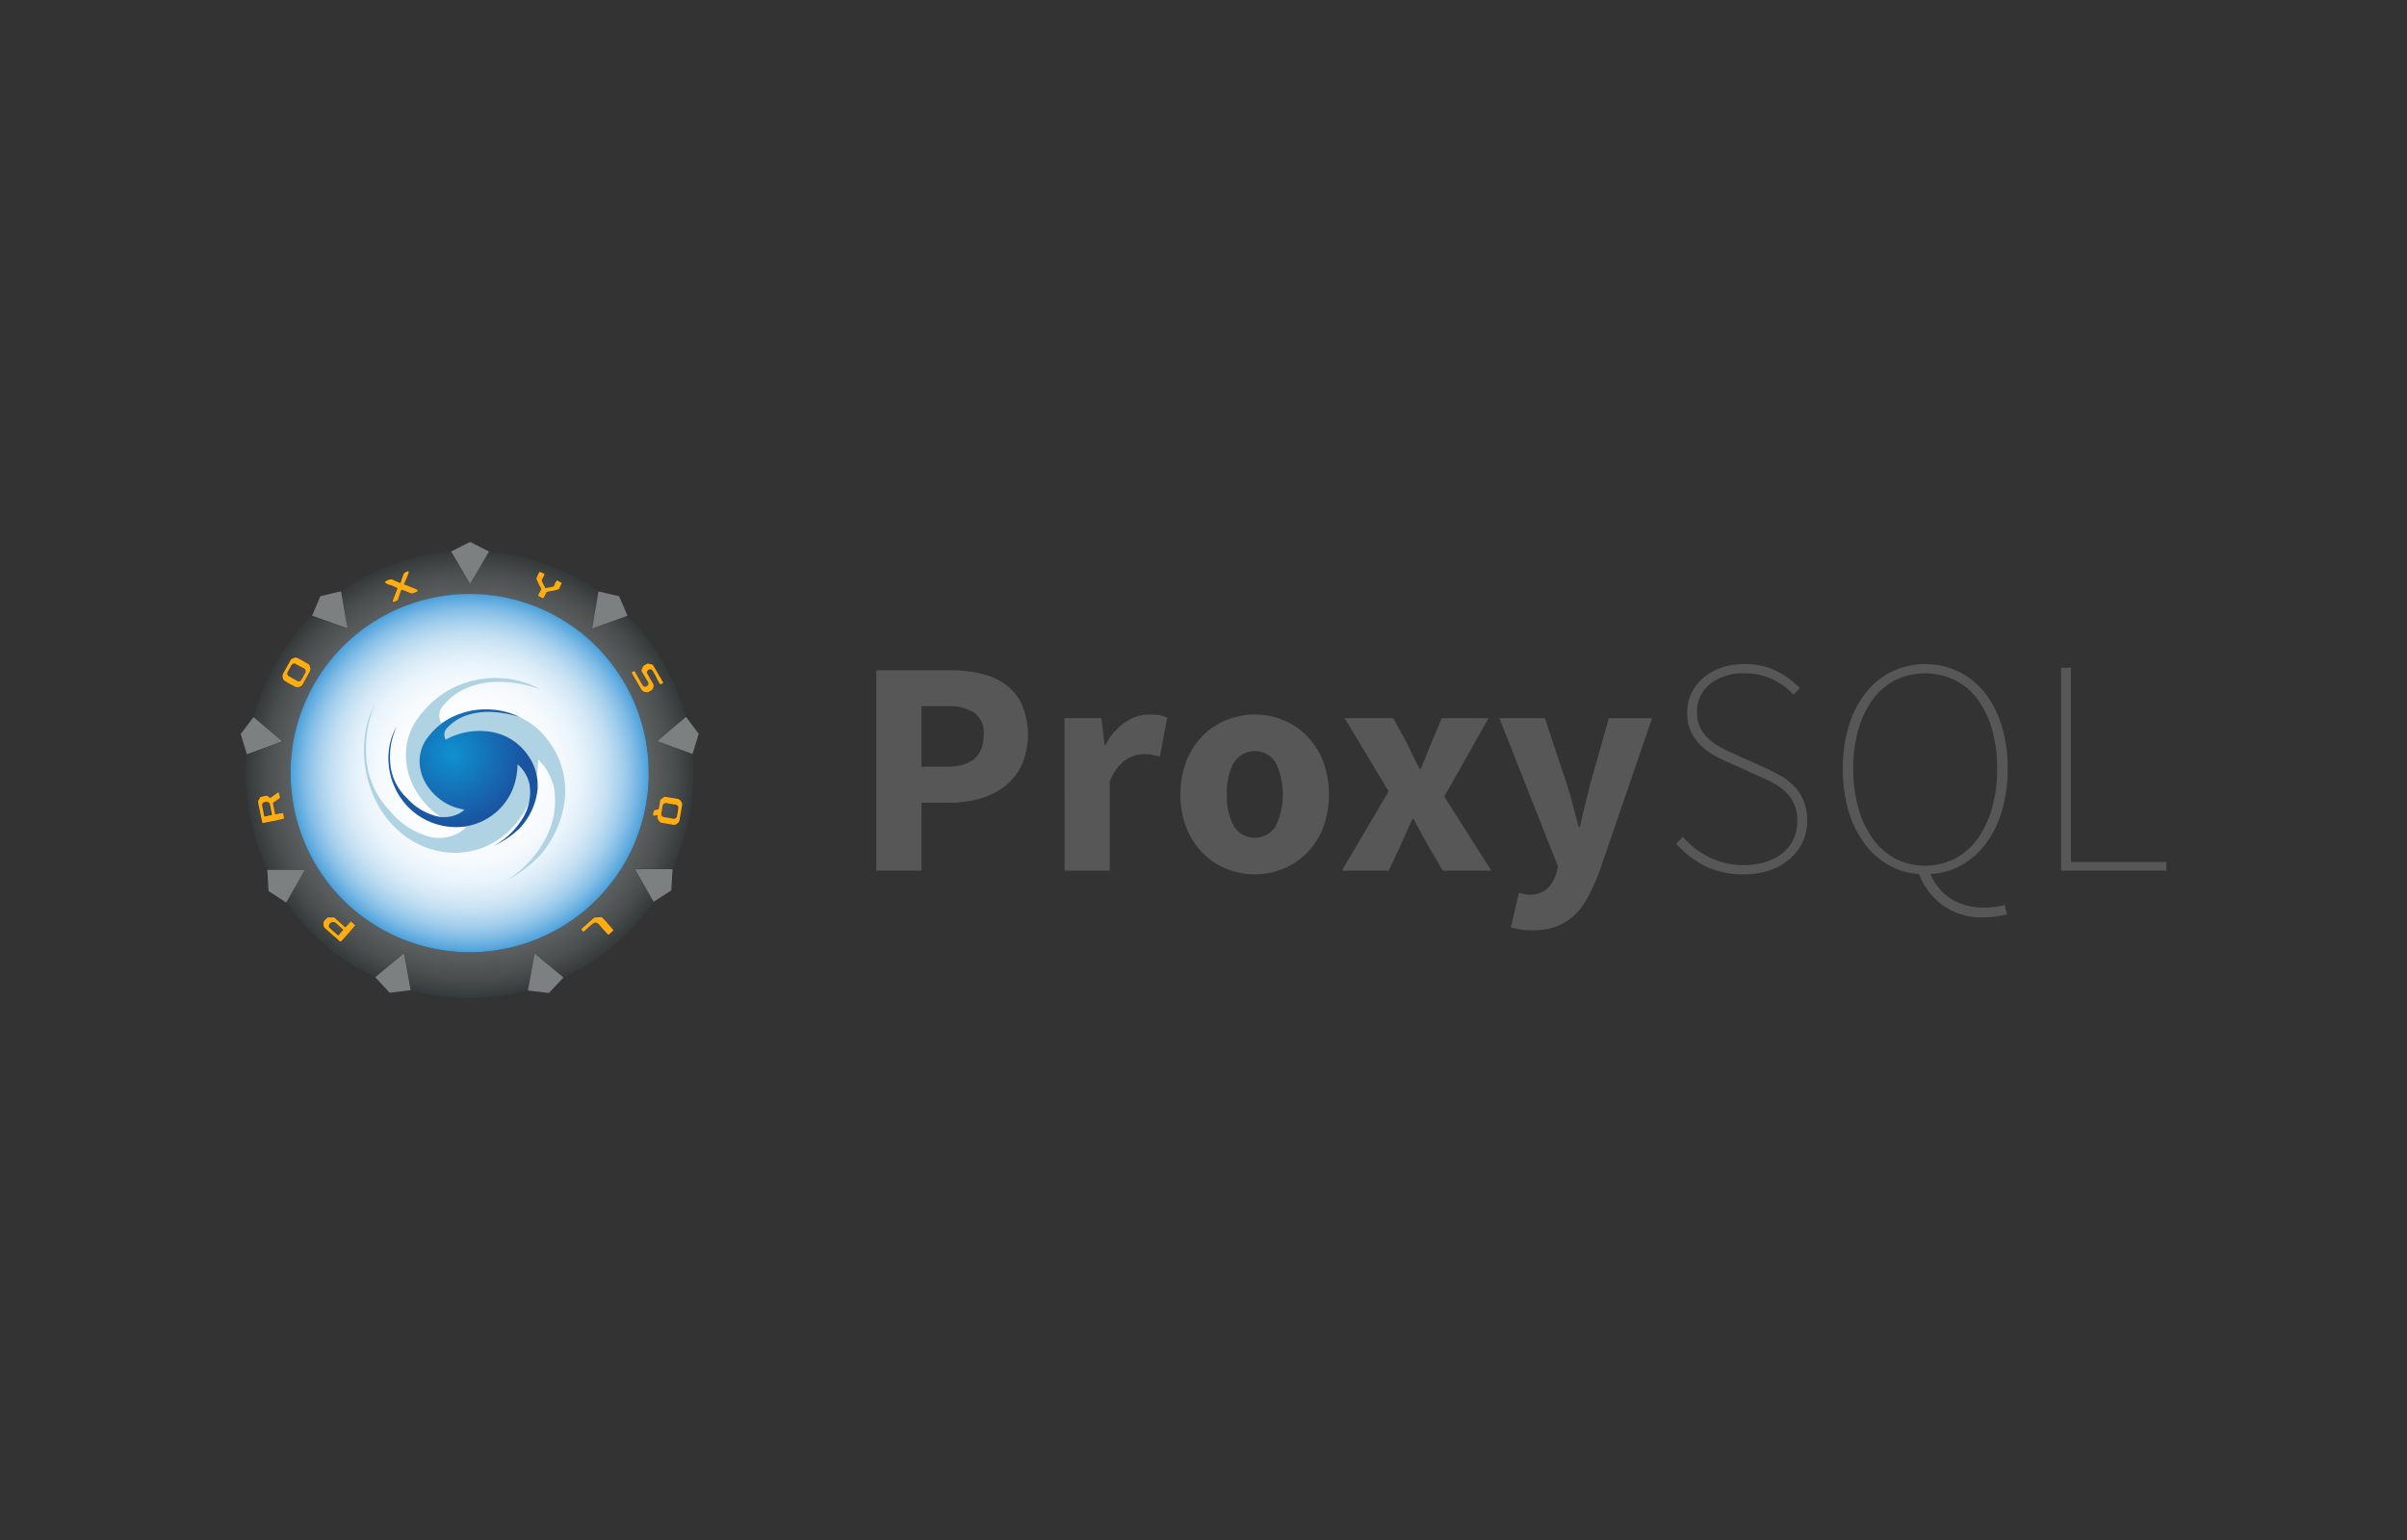 <svg xmlns="http://www.w3.org/2000/svg" width="200" height="128">
	<rect width="100%" height="100%" fill="#333333" stroke="none"/>
	<defs>
		<radialGradient id="a" cx="39.028" cy="64.398" r="18.571" gradientUnits="userSpaceOnUse">
			<stop offset="0" stop-color="#6f7173"/>
			<stop offset=".5" stop-color="#6d6f71"/>
			<stop offset=".68" stop-color="#66696b"/>
			<stop offset=".808" stop-color="#5b5e5f"/>
			<stop offset=".912" stop-color="#4a4e4f"/>
			<stop offset="1" stop-color="#34393a"/>
		</radialGradient>
		<radialGradient id="b" cx="39.028" cy="64.266" r="14.883" gradientUnits="userSpaceOnUse">
			<stop offset="0" stop-color="#fff"/>
			<stop offset=".35" stop-color="#fdfeff"/>
			<stop offset=".499" stop-color="#f6fafd"/>
			<stop offset=".61" stop-color="#e9f4fb"/>
			<stop offset=".701" stop-color="#d8eaf7"/>
			<stop offset=".781" stop-color="#c1def2"/>
			<stop offset=".853" stop-color="#a4cfed"/>
			<stop offset=".919" stop-color="#82bde6"/>
			<stop offset=".978" stop-color="#5ca9de"/>
			<stop offset="1" stop-color="#4ca0db"/>
		</radialGradient>
		<radialGradient id="c" cx="5327.306" cy="13653.371" r="86.373" gradientTransform="matrix(.069 0 0 -.069 -330 1004.743)" gradientUnits="userSpaceOnUse">
			<stop offset="0" stop-color="#0f91d0"/>
			<stop offset="1" stop-color="#1a54a0"/>
		</radialGradient>
	</defs>
	<path d="M72.816 55.707H78.9a11.511 11.511 0 0 1 2.542.268 5.712 5.712 0 0 1 2.07.894A4.368 4.368 0 0 1 84.9 58.53a6.467 6.467 0 0 1-.012 5.072 4.907 4.907 0 0 1-1.418 1.762 6.044 6.044 0 0 1-2.07 1.023 9.192 9.192 0 0 1-2.5.332h-2.328v5.646h-3.756zm5.851 8.022q3.066 0 3.066-2.657a2.075 2.075 0 0 0-.779-1.84 4.04 4.04 0 0 0-2.287-.536h-2.095v5.033zm9.786-4.037h3.066l.255 2.223h.1A4.9 4.9 0 0 1 93.537 60a3.61 3.61 0 0 1 1.942-.613 5.041 5.041 0 0 1 .881.063 2.716 2.716 0 0 1 .626.192l-.613 3.245a6.063 6.063 0 0 0-.664-.153 4.406 4.406 0 0 0-.715-.051 2.734 2.734 0 0 0-1.5.511 3.691 3.691 0 0 0-1.29 1.814v7.358h-3.751zm9.632 6.337a7.352 7.352 0 0 1 .511-2.824 6.191 6.191 0 0 1 1.367-2.082 5.907 5.907 0 0 1 1.98-1.29 6.243 6.243 0 0 1 2.326-.447 6.142 6.142 0 0 1 2.312.447 5.933 5.933 0 0 1 1.967 1.29 6.191 6.191 0 0 1 1.367 2.082 8.056 8.056 0 0 1 0 5.647 6.181 6.181 0 0 1-1.367 2.082 5.92 5.92 0 0 1-1.967 1.291 6.142 6.142 0 0 1-2.312.447 6.243 6.243 0 0 1-2.326-.447 5.894 5.894 0 0 1-1.98-1.291 6.181 6.181 0 0 1-1.363-2.082 7.34 7.34 0 0 1-.515-2.823zm3.858 0a5.161 5.161 0 0 0 .575 2.632 2.052 2.052 0 0 0 3.488 0 6.194 6.194 0 0 0 0-5.264 2.052 2.052 0 0 0-3.488 0 5.161 5.161 0 0 0-.575 2.632zm13.44-.256-3.654-6.081h4.037l1.124 2.044c.17.358.345.721.524 1.086s.362.728.55 1.086h.1c.136-.358.281-.719.434-1.086s.3-.728.435-1.086l.868-2.044h3.884l-3.679 6.516 3.909 6.157h-4.035l-1.227-2.095c-.2-.357-.4-.724-.6-1.1s-.4-.742-.6-1.1h-.1c-.153.357-.315.72-.485 1.086s-.332.737-.485 1.111l-1 2.095H111.5zm11.242 8.534a2.019 2.019 0 0 0 .435.052 2.107 2.107 0 0 0 1.456-.46 2.824 2.824 0 0 0 .767-1.2l.178-.665-4.879-12.341h3.781l1.814 5.443q.281.868.511 1.762t.486 1.84h.1q.2-.894.421-1.8t.447-1.8l1.534-5.443h3.6l-4.4 12.8a17.1 17.1 0 0 1-.958 2.108 5.9 5.9 0 0 1-1.149 1.508 4.458 4.458 0 0 1-1.482.907 5.656 5.656 0 0 1-1.955.306 6.675 6.675 0 0 1-1-.064 4.829 4.829 0 0 1-.791-.191l.664-2.862q.195.049.42.1zm13.21-4.752a6.885 6.885 0 0 0 2.223 1.712 6.35 6.35 0 0 0 2.836.638 5.877 5.877 0 0 0 1.839-.268 4.233 4.233 0 0 0 1.393-.741 3.318 3.318 0 0 0 .894-1.137 3.37 3.37 0 0 0 .32-1.482 3.494 3.494 0 0 0-.256-1.418 3.269 3.269 0 0 0-.677-1 4.26 4.26 0 0 0-.984-.728c-.375-.2-.775-.4-1.2-.588l-2.606-1.175a12.782 12.782 0 0 1-1.137-.562 5.728 5.728 0 0 1-1.111-.8 3.844 3.844 0 0 1-.843-1.15 3.642 3.642 0 0 1-.333-1.623 3.707 3.707 0 0 1 .358-1.635 3.853 3.853 0 0 1 1-1.278 4.62 4.62 0 0 1 1.507-.83 5.889 5.889 0 0 1 1.891-.294 5.8 5.8 0 0 1 2.695.6 6.965 6.965 0 0 1 1.9 1.392l-.511.562a5.615 5.615 0 0 0-1.763-1.3 5.365 5.365 0 0 0-2.325-.485 4.384 4.384 0 0 0-2.849.881 2.863 2.863 0 0 0-1.086 2.339 2.81 2.81 0 0 0 .294 1.341 3.369 3.369 0 0 0 .741.945 4.776 4.776 0 0 0 .958.664q.512.269.971.473l2.606 1.176q.69.306 1.342.676a5.172 5.172 0 0 1 1.149.882 3.837 3.837 0 0 1 .792 1.214 4.322 4.322 0 0 1 .294 1.673 4.07 4.07 0 0 1-.383 1.771 4.293 4.293 0 0 1-1.073 1.405 4.944 4.944 0 0 1-1.661.933 6.608 6.608 0 0 1-2.146.332 7.031 7.031 0 0 1-3.271-.715 7.847 7.847 0 0 1-2.35-1.84zm26.93 6.439q-.307.077-.831.166a6.66 6.66 0 0 1-1.111.089 5.527 5.527 0 0 1-3.424-1.022 5.7 5.7 0 0 1-1.942-2.58 5.977 5.977 0 0 1-2.568-.767 6.43 6.43 0 0 1-2.005-1.814 8.7 8.7 0 0 1-1.3-2.708 12.247 12.247 0 0 1-.46-3.475 11.865 11.865 0 0 1 .511-3.6 8.294 8.294 0 0 1 1.418-2.734 6.312 6.312 0 0 1 2.159-1.737 6.479 6.479 0 0 1 5.506 0 6.291 6.291 0 0 1 2.172 1.737 8.332 8.332 0 0 1 1.418 2.734 11.9 11.9 0 0 1 .511 3.6 12.213 12.213 0 0 1-.473 3.5 8.517 8.517 0 0 1-1.329 2.721 6.56 6.56 0 0 1-2.031 1.8 5.811 5.811 0 0 1-2.58.742 4.414 4.414 0 0 0 1.7 2.057 5.038 5.038 0 0 0 2.772.728 6.405 6.405 0 0 0 .984-.064q.4-.064.7-.141zM153.99 63.883a11.824 11.824 0 0 0 .434 3.309 8.07 8.07 0 0 0 1.213 2.554 5.472 5.472 0 0 0 1.878 1.636 5.492 5.492 0 0 0 4.893 0 5.431 5.431 0 0 0 1.891-1.636 8.071 8.071 0 0 0 1.214-2.554 11.861 11.861 0 0 0 .434-3.309 11.6 11.6 0 0 0-.434-3.284 7.8 7.8 0 0 0-1.214-2.5 5.29 5.29 0 0 0-1.891-1.584 5.726 5.726 0 0 0-4.893 0 5.326 5.326 0 0 0-1.878 1.584 7.8 7.8 0 0 0-1.213 2.5 11.559 11.559 0 0 0-.434 3.284zm17.271-8.383h.818v16.15H180v.715h-8.739z" fill="#575757"/>
	<path d="m25.92 51.187 2.977 1.08.519.647a14.854 14.854 0 0 0-5.06 8.855l-.867-.143-1.215-1.026-1.208-1.02a18.591 18.591 0 0 1 4.854-8.393zm-1.777 13.076c0-.128 0-.256.007-.384a14.947 14.947 0 0 1 .206-2.11l-.867-.143-2.636.967-.341.121a21.1 21.1 0 0 0-.071 1.648 18.512 18.512 0 0 0 1.759 7.917l3.177.007.924-.312a14.771 14.771 0 0 1-2.158-7.711zm1.237 8.023-.121.2-1.459 2.536a18.669 18.669 0 0 0 7.362 6.19L33.6 79.18l.32-.931a14.975 14.975 0 0 1-7.62-6.275zm8.535 5.963-.32.931.554 3.127a18.73 18.73 0 0 0 9.7.014l.554-3.113 2.43 2.033a18.6 18.6 0 0 0 7.455-6.268L53.1 72.905l-.39-.683-.96-.248a14.885 14.885 0 0 1-17.837 6.275zm20.651-16.644-.867.142a16.071 16.071 0 0 1 .206 2.132c.008.128.008.256.008.384a14.771 14.771 0 0 1-2.161 7.711l.96.248h.021l3.148-.007a18.409 18.409 0 0 0 1.734-7.853c0-.554-.028-1.115-.078-1.67zm0 0 .007-.007v-.007l.761-.64 1.656-1.385a18.647 18.647 0 0 0-4.847-8.372l-2.978 1.08-.98.27a14.9 14.9 0 0 1 5.514 9.2zM40.645 45.85l-1.585 2.743-.014.789a15.158 15.158 0 0 1 3.873.519 14.815 14.815 0 0 1 5.266 2.643l.98-.27.548-3.12a18.5 18.5 0 0 0-9.068-3.304zm-3.7 3.681a14.434 14.434 0 0 1 2.082-.149h.015l.014-.789-1.592-2.75a18.555 18.555 0 0 0-9.111 3.3l.54 3.12.519.647a14.815 14.815 0 0 1 5.725-3.01 14.23 14.23 0 0 1 1.812-.369z" fill="url(#a)"/>
	<path d="M53.911 64.266a14.883 14.883 0 0 1-29.766 0v-.383a14.883 14.883 0 0 1 29.757 0v.383z" fill="url(#b)"/>
	<path d="M22.552 67.508a76.021 76.021 0 0 0-.1-.513 10.44 10.44 0 0 0-.037-.171l-.005-.019a.293.293 0 0 0-.279-.164h-.026a.288.288 0 0 0-.059.006c-.226.048-.3.157-.248.389l.058.289.009.045.055.282c.009.043.02.086.033.135l.019.076v.01l.333-.081.267-.042v-.007l.007-.031a.1.1 0 0 0 .005-.039l-.033-.167zm.009.2-.006.026-.25.039-.314.076-.017-.067a2.429 2.429 0 0 1-.025-.1l-.007-.032-.056-.281-.067-.335c-.046-.223.015-.319.233-.366a.254.254 0 0 1 .056-.005h.127l.017.005.017.006.017.008.015.008.014.01.013.011.012.011.009.01.007.011v.016l.005.011v.022l.036.171c.036.172.069.344.1.513l.032.167a.074.074 0 0 1 0 .03zM24.529 56.5c.056.034.114.07.173.1a.261.261 0 0 0 .119.029.252.252 0 0 0 .2-.1.275.275 0 0 0 .019-.028q.168-.288.323-.583a.258.258 0 0 0-.1-.363 1.65 1.65 0 0 0-.138-.072l-.03-.014c-.025-.012-.051-.023-.076-.036l-.325-.18h-.008l-.026-.01a.105.105 0 0 1-.045-.022.192.192 0 0 0-.149-.07.268.268 0 0 0-.076.011.3.3 0 0 0-.191.168 13.104 13.104 0 0 1-.191.346l-.083.147a.3.3 0 0 0-.039.241.318.318 0 0 0 .191.177l.381.211.076.047zm-.448-.276a.3.3 0 0 1-.181-.165.278.278 0 0 1 .038-.225l.082-.147c.064-.113.13-.23.192-.347a.272.272 0 0 1 .249-.168.171.171 0 0 1 .134.063.112.112 0 0 0 .054.028l.024.009.332.184.077.036a1.856 1.856 0 0 1 .166.085.24.24 0 0 1 .1.337c-.1.2-.211.39-.323.582a.227.227 0 0 1-.14.106.209.209 0 0 1-.061.008.235.235 0 0 1-.11-.027c-.047-.024-.093-.052-.138-.079l-.034-.021-.076-.047zm7.87-7.845a.2.2 0 0 0 .113.123q.026.014.051.024a1.318 1.318 0 0 1 .134.071c.019.011.038.023.058.033.017 0 .035.006.052.009l.049.007a.408.408 0 0 1 .06.016l.19.078.149.064.127.055.021.019a.163.163 0 0 1 .026.027v.008a.113.113 0 0 1-.006.036.334.334 0 0 1-.018.05l-.01.023c-.045.117-.1.243-.145.373l-.173.439a.2.2 0 0 0-.01.168.189.189 0 0 0 .06.066h.006l.036-.017.026-.013.046-.022a.749.749 0 0 1 .1-.041l.019-.007a.3.3 0 0 0 .186-.213c.035-.117.074-.234.114-.349l.063-.185.007-.02.021-.062.012-.029.026-.051.008-.015.012-.022.06.023.057.021.074.029.17.071c.115.048.234.1.353.142a.433.433 0 0 0 .143.035.146.146 0 0 0 .044-.006l.145-.053a1.852 1.852 0 0 0 .326-.165l.009-.006-.007-.009c-.015-.017-.029-.033-.041-.049s-.032-.039-.048-.055a.187.187 0 0 0-.03-.026.212.212 0 0 0-.049-.027.465.465 0 0 0-.052-.02l-.042-.016-.743-.3-.155-.052.21-.49.187-.484-.053-.157h-.01c-.035.016-.07.03-.106.043l-.072.029h-.007l-.043.019h-.014l-.04.022-.011.008-.011.007-.026.021a.324.324 0 0 0-.1.16l-.234.682-.7-.3h-.067a.422.422 0 0 0-.138.016 2.425 2.425 0 0 0-.308.137l-.018.009a.17.17 0 0 0-.051.049l-.007.008-.013.015v.01zm.537-.224h.061l.721.312.241-.7a.3.3 0 0 1 .06-.117.586.586 0 0 1 .254-.148l.1-.039.044.13-.185.476-.218.51.175.058.743.3.043.016a.344.344 0 0 1 .095.044.259.259 0 0 1 .048.046l.026.031.013.016.021.026a2.043 2.043 0 0 1-.457.209.1.1 0 0 1-.037 0 .378.378 0 0 1-.119-.027l-.017-.006c-.118-.045-.237-.095-.352-.143l-.17-.07-.054-.021-.11-.042-.039-.016h-.009v.008l-.023.044-.018.034a.3.3 0 0 0-.021.049l-.029.082c-.06.175-.122.355-.177.535a.283.283 0 0 1-.192.207.661.661 0 0 0-.1.04l-.052.024-.056.027c-.086-.065-.068-.132-.039-.207.111-.279.223-.565.319-.812l.009-.023a.243.243 0 0 0 .025-.082.037.037 0 0 0 0-.011c0-.02-.019-.037-.038-.053l-.011-.01-.01-.01-.129-.055c-.111-.048-.225-.1-.34-.142a.486.486 0 0 0-.113-.025l-.05-.008-.056-.032-.026-.015a1.266 1.266 0 0 0-.11-.057L32.1 48.5a.205.205 0 0 1-.128-.118l.016-.021.018-.021a.09.09 0 0 1 .023-.018l.019-.009a2.761 2.761 0 0 1 .3-.136.409.409 0 0 1 .132-.014zm24.147 18.482-.018-.024a.45.45 0 0 0-.336-.247l-.446-.073-.409-.07a.39.39 0 0 0-.09-.019h-.029a.448.448 0 0 0-.3.146.174.174 0 0 1-.026.019l-.014.009-.015.01a.263.263 0 0 0-.12.2c-.017.117-.038.235-.059.351l-.021.114q-.018.09-.033.18l-.09.023-.059.014-.156.043c-.029.008-.1.032-.1.065s-.014.069-.023.106a.871.871 0 0 0-.033.2.461.461 0 0 0 .019.134v.008l.046-.007.312-.047-.012.037a.368.368 0 0 0 .059.334l.017.023c.014.017.027.036.04.054a.5.5 0 0 0 .163.162.26.26 0 0 0 .112.027l.412.07.448.077a.544.544 0 0 0 .138.019.337.337 0 0 0 .255-.11.112.112 0 0 1 .035-.023l.019-.01a.388.388 0 0 0 .176-.3c.045-.279.089-.553.138-.828.016-.093.034-.185.051-.278v-.025a.473.473 0 0 0-.052-.361zm-.329 1.781-.018.009a.162.162 0 0 0-.041.027.315.315 0 0 1-.24.1.563.563 0 0 1-.134-.018l-.449-.077-.413-.07h-.024a.346.346 0 0 1-.237-.18c-.013-.018-.026-.037-.04-.054a.363.363 0 0 1-.056-.39l.006-.016-.374.056a.417.417 0 0 1-.016-.105.658.658 0 0 1 .019-.155l.013-.056c.009-.035.018-.071.024-.107 0-.014.039-.035.088-.05s.1-.029.155-.041l.056-.014.027-.007.069-.017h.006v-.006l.013-.072.021-.114c.029-.152.058-.31.08-.466a.245.245 0 0 1 .112-.191l.014-.009.012-.007a.249.249 0 0 0 .031-.023.537.537 0 0 1 .2-.128.3.3 0 0 1 .089-.013.343.343 0 0 1 .114.02l.857.143a.436.436 0 0 1 .323.238.463.463 0 0 1 .062.4l-.052.277-.011.065c-.045.255-.086.51-.127.769a.374.374 0 0 1-.167.287z" fill="#231f20"/>
	<path d="M56.136 66.88a7.055 7.055 0 0 0-.28-.044l-.123-.019-.108-.021a5.81 5.81 0 0 0-.243-.047.368.368 0 0 0-.058 0 .258.258 0 0 0-.262.225c-.028.144-.052.291-.076.433l-.031.187a.254.254 0 0 0 .2.313c.084.018.171.03.255.042l.113.016.135.027c.1.022.211.044.317.061h.023a.282.282 0 0 0 .246-.191c.051-.269.088-.488.114-.69a.255.255 0 0 0-.222-.292zm.2.287v.038c-.026.191-.061.4-.109.65a.266.266 0 0 1-.21.174h-.037c-.106-.018-.213-.04-.316-.061l-.135-.027-.114-.017c-.084-.012-.17-.024-.254-.042a.234.234 0 0 1-.184-.29l.031-.186c.023-.142.047-.289.076-.433a.239.239 0 0 1 .242-.209.262.262 0 0 1 .055.005c.081.013.163.03.242.046l.108.022.124.018.21.032.07.012a.239.239 0 0 1 .206.268zm-33.463.5-.185-.914.046-.033.015-.01.082-.057.176-.121.177-.121a.282.282 0 0 0 .046-.038.13.13 0 0 0 .04-.127l-.054-.258-.024-.116h-.006a.29.29 0 0 0-.059-.009h-.024a.267.267 0 0 0-.126.065l-.033.025-.128.089-.189.136-.128.093a.092.092 0 0 1-.052.022.13.13 0 0 1-.081-.05l-.009-.009-.015-.013a.463.463 0 0 0-.091-.063.349.349 0 0 0-.159-.039h-.037l-.444.123-.032.062a.8.8 0 0 1-.077.129.365.365 0 0 0-.063.328c.064.3.126.615.186.915l.124.608.006.028a.895.895 0 0 0 .028.078l.009.023.008.022v.008l.6-.126.45-.086.784-.179-.1-.506-.658.117zm-.028.549-.45.086-.581.122-.014-.037a.621.621 0 0 1-.034-.1l-.123-.608c-.061-.3-.123-.611-.187-.915a.347.347 0 0 1 .06-.312.833.833 0 0 0 .078-.132l.031-.057.434-.12a.347.347 0 0 1 .27.1l.023.021a.258.258 0 0 0 .054.045.1.1 0 0 0 .041.01.1.1 0 0 0 .064-.025l.128-.093c.1-.074.21-.152.316-.225l.034-.026a.268.268 0 0 1 .1-.056.135.135 0 0 1 .041-.006.169.169 0 0 1 .048.007l.022.1.054.258c.014.066-.021.106-.078.145l-.176.114-.085.058-.091.062-.018.012-.042.03-.037.026-.057.04.055.273.136.673.329-.059.329-.059.094.469zM24.356 57a.44.44 0 0 1 .045.03.471.471 0 0 0 .294.1h.042a.712.712 0 0 0 .214-.057.384.384 0 0 0 .208-.171l.121-.222.162-.293c.084-.15.17-.3.254-.458l.071-.134.016-.035.02-.048a.291.291 0 0 0 .018-.1 1.007 1.007 0 0 0-.06-.269v-.013a.263.263 0 0 0-.138-.171c-.089-.046-.176-.1-.26-.149l-.109-.064-.306-.17-.06-.029-.066-.032a.677.677 0 0 1-.065-.036l-.024-.014a.312.312 0 0 0-.154-.044.225.225 0 0 0-.062.008l-.022.006-.04.016a.519.519 0 0 1-.086.031.362.362 0 0 0-.234.155.608.608 0 0 0-.039.064l-.026.051c-.135.259-.31.587-.5.906a.531.531 0 0 0-.075.5.353.353 0 0 0 .115.212.472.472 0 0 0 .128.079.1.1 0 0 1 .026.017l.015.011.346.2c.03.016.061.03.091.044a1.377 1.377 0 0 1 .148.076zm-.575-.331-.012-.01a.154.154 0 0 0-.031-.021.352.352 0 0 1-.232-.277.478.478 0 0 1 .036-.418c.012-.022.024-.045.038-.068.182-.3.347-.6.478-.854l.054-.1a.508.508 0 0 1 .05-.079l.021-.024a.331.331 0 0 1 .165-.1l.022-.006a.325.325 0 0 0 .06-.02l.029-.012.039-.016a.253.253 0 0 1 .077-.012.3.3 0 0 1 .145.041l.022.014.066.036c.023.012.045.023.068.033l.059.029.306.169.107.064c.085.051.173.1.262.149a.242.242 0 0 1 .128.16v.013c.022.073.038.128.048.173l.006.033v.015a.322.322 0 0 1 0 .043v.013a.765.765 0 0 1-.123.291l-.159.289-.094.17c-.058.1-.117.21-.175.316l-.109.2a.311.311 0 0 1-.106.116.566.566 0 0 1-.092.047.634.634 0 0 1-.248.057.452.452 0 0 1-.074-.006.434.434 0 0 1-.136-.049.55.55 0 0 1-.064-.043.754.754 0 0 0-.07-.045c-.041-.023-.084-.043-.126-.063l-.091-.043-.345-.194zm30.52.486a.451.451 0 0 0-.071-.44c-.127-.2-.244-.409-.358-.612l-.006-.01-.048-.086a.228.228 0 0 1-.02-.214.234.234 0 0 1 .092-.1.3.3 0 0 1 .095-.038h.044a.22.22 0 0 1 .187.121q.117.188.223.383c.033.061.063.126.091.188l.02.043.02.044.069.119.132.228c.041.072.081.1.131.1a.173.173 0 0 0 .056-.011.319.319 0 0 0 .042-.018c.028-.015.055-.032.081-.048l.035-.023h.007v-.008l-.008-.025a.235.235 0 0 0-.015-.048l-.007-.013q-.339-.588-.68-1.174l-.159-.274-.081-.024a2.507 2.507 0 0 0-.193-.055l-.034-.007c-.034 0-.068-.008-.1-.01l-.06-.005-.344.2-.176.408c.048.083.1.166.145.25.129.221.261.45.4.672l.026.046a.19.19 0 0 1 0 .193.412.412 0 0 1-.144.133.134.134 0 0 1-.03.012.167.167 0 0 1-.03.008h-.03a.258.258 0 0 1-.212-.157l-.57-1-.021-.032a1.448 1.448 0 0 0-.054-.082l-.038-.057-.005-.008-.25.155v.008l.033.064.014.029.041.077.226.391c.163.28.331.569.492.856a.4.4 0 0 0 .137.147.643.643 0 0 0 .126.06.65.65 0 0 0 .222.044.418.418 0 0 0 .282-.108l.017-.007h.013a.585.585 0 0 0 .144-.1.359.359 0 0 0 .1-.183zm-1.608-1.4.033.049.041.06.033.053q.221.384.44.769l.013.022.117.2a.284.284 0 0 0 .213.167h.017a.206.206 0 0 0 .065-.011.388.388 0 0 0 .186-.154.208.208 0 0 0 .028-.1.2.2 0 0 0-.006-.048c0-.01-.006-.021-.009-.031l-.014-.032q-.012-.024-.027-.048c-.136-.223-.269-.451-.4-.672l-.143-.246.17-.392.332-.189h.058l.063.005c.023 0 .047.006.069.011.051.012.1.027.152.042l.04.013.077.023.155.267.68 1.174.006.012a.222.222 0 0 1 .012.039l.006.019-.03.019-.051.032-.028.015a.309.309 0 0 1-.06.025.134.134 0 0 1-.035 0 .1.1 0 0 1-.03 0 .139.139 0 0 1-.021-.011.237.237 0 0 1-.063-.077l-.1-.169-.033-.059-.069-.119a2.211 2.211 0 0 1-.04-.085c-.029-.063-.058-.128-.092-.189l-.111-.2a4.402 4.402 0 0 0-.112-.187.238.238 0 0 0-.2-.129.283.283 0 0 0-.144.044l-.022.015a.23.23 0 0 0-.038.032.235.235 0 0 0-.019.29l.054.1c.113.2.231.413.358.613a.782.782 0 0 1 .049.087.429.429 0 0 1 .049.184.4.4 0 0 1-.029.153.39.39 0 0 1-.195.251l-.039.022h-.01a.051.051 0 0 0-.025.011.443.443 0 0 1-.141.082.391.391 0 0 1-.128.022.638.638 0 0 1-.215-.044.416.416 0 0 1-.066-.027.39.39 0 0 1-.187-.171 62.221 62.221 0 0 0-.492-.856l-.226-.391-.014-.024-.041-.08-.028-.057.218-.135zM28.347 77.114a7.702 7.702 0 0 1-.384-.348.419.419 0 0 0-.344-.123.317.317 0 0 0-.272.217.248.248 0 0 0 .083.3c.121.1.241.207.356.311l.169.15.1.081.051.042.007.006.421-.477-.007-.006zm-.24.611-.044-.037-.095-.079-.169-.151c-.115-.1-.235-.211-.356-.312a.228.228 0 0 1-.078-.278l.007-.016a.294.294 0 0 1 .248-.189h.037a.39.39 0 0 1 .292.118c.122.12.25.231.385.349l.168.148-.395.448z" fill="#231f20"/>
	<path d="m28.705 77.041-.034-.025-.009-.007a.617.617 0 0 1-.055-.043l-.126-.112-.1-.088c-.166-.148-.335-.3-.5-.45l-.017-.015a.3.3 0 0 0-.268-.077.575.575 0 0 1-.1.008h-.186a.287.287 0 0 0-.229.129.243.243 0 0 1-.02.025l-.028.027-.012.012-.012.011-.017.017a.436.436 0 0 0-.133.421.5.5 0 0 0 .214.374 21.507 21.507 0 0 1 .384.335l.023.02.18.161.165.146.021.019c.111.1.225.2.335.3a.175.175 0 0 0 .111.056.1.1 0 0 0 .03 0 .158.158 0 0 0 .05-.03l.163-.18.08-.088.066-.073.275-.309.589-.689-.389-.354-.452.493zm.814-.137-.577.674-.275.309-.308.341a.107.107 0 0 1-.067.028.148.148 0 0 1-.1-.051l-.21-.188-.147-.129-.165-.146-.18-.16-.018-.017c-.09-.081-.183-.164-.277-.245l-.112-.095-.023-.025a.453.453 0 0 1-.181-.339.417.417 0 0 1 .126-.4l.015-.014.014-.014a.5.5 0 0 0 .063-.067l.021-.027a.264.264 0 0 1 .192-.094h.188a.578.578 0 0 0 .1-.008h.06a.263.263 0 0 1 .155.051l.023.018.024.021c.146.133.3.267.442.4l.008.007.008.007.141.126.126.112.022.018.043.033.009.006.032.024.007.006.451-.492.361.328zm15.088-28.669c0 .006 0 .014.005.022v.017l.244.508a.354.354 0 0 1 .044.058.236.236 0 0 1-.018.266 2.7 2.7 0 0 0-.143.273l-.065.134-.005.008.456.23h.005l.02-.013a.062.062 0 0 0 .022-.02l.044-.084.032-.063.035-.063q.048-.082.09-.168l.007-.013c.063-.124.071-.129.271-.155h.045l.083-.011.085-.016a2.62 2.62 0 0 0 .2-.04c.087-.022.175-.048.26-.073l.112-.033.172-.339.087-.224-.422-.215-.145.195-.033.08-.034.083a1.79 1.79 0 0 1-.054.116.139.139 0 0 1-.085.061l-.3.057-.147.026-.153.027-.081-.161V48.7a6.55 6.55 0 0 1-.188-.389.152.152 0 0 1 0-.122.426.426 0 0 1 .046-.079l.016-.023.031-.045.131-.312-.132-.1-.317-.116-.163.292-.015.026-.01.035a.242.242 0 0 1-.026.07.244.244 0 0 0-.005.3v.005zm.018-.3a.249.249 0 0 0 .029-.076l.009-.032.169-.3.172.063.125.046.119.091-.125.3-.015.023-.014.019c-.012.018-.025.035-.036.053a.194.194 0 0 0-.029.191q.036.081.075.162l.114.228.087.172h.02l.145-.025.147-.026c.1-.018.2-.036.3-.057a.155.155 0 0 0 .1-.071l.029-.06a2.2 2.2 0 0 0 .059-.141l.021-.049.012-.029.134-.181.391.2-.08.206-.168.33-.108.032-.036.011c-.074.022-.148.043-.223.062s-.131.028-.2.04l-.086.016-.106.014c-.233.03-.237.031-.313.181a3.297 3.297 0 0 1-.075.142l-.015.025c-.024.042-.046.085-.068.127l-.043.084-.005.005-.011.007h-.007l-.009.006-.427-.215.06-.125q.028-.06.057-.117c.027-.054.055-.105.085-.154a.258.258 0 0 0-.026-.347l-.242-.5v-.031l-.007-.017a.211.211 0 0 1-.016-.218.391.391 0 0 1 .031-.056zm5.657 28.553a1.641 1.641 0 0 0-.059-.059 2.089 2.089 0 0 1-.129-.137.207.207 0 0 0-.185-.087l-.166.01h-.018c-.1 0-.2.011-.292.022a.26.26 0 0 0-.136.074l-.325.285-.557.5c-.034.03-.064.061-.1.1l-.055.055-.006.007.2.221.007-.005.039-.024a.405.405 0 0 0 .059-.041l.018-.016c.208-.184.423-.373.633-.562a.32.32 0 0 1 .508 0 .544.544 0 0 1 .046.057l.265.3.339.38.182.177.443-.4-.166-.223-.548-.619zm.271 1.218-.168-.163-.3-.344-.031-.033-.267-.3a.382.382 0 0 0-.3-.19.432.432 0 0 0-.282.131q-.2.183-.407.363l-.225.2-.018.016a.315.315 0 0 1-.029.022l-.027.017-.032.02-.18-.194.048-.049c.035-.036.066-.068.1-.1.327-.291.6-.535.882-.78a.343.343 0 0 1 .083-.057.121.121 0 0 1 .042-.013c.1-.011.208-.017.31-.022l.166-.01h.024a.194.194 0 0 1 .143.081l.032.035c.032.036.066.07.1.1s.039.039.058.058l.548.618.154.209-.416.378z" fill="#231f20"/>
	<path d="M45.651 61.691a6.126 6.126 0 0 0-4.328-2.618 7.211 7.211 0 0 0-4.661 1.027 1.246 1.246 0 0 1 .056-1.312A5.1 5.1 0 0 1 39 57.1a6.956 6.956 0 0 1 2.548-.43 10.432 10.432 0 0 1 2.364.324c.424.1.989.294.989.294a7.684 7.684 0 0 0-3.155-.912 7.916 7.916 0 0 0-4.5 1.006 8.187 8.187 0 0 0-2.618 2.446 5.159 5.159 0 0 0-.9 2.971 5.855 5.855 0 0 0 1.011 3.216 6.39 6.39 0 0 0 2.16 2.049 5.844 5.844 0 0 0 1.66.619 1.948 1.948 0 0 0 .206.028 2.545 2.545 0 0 1-.9.637 3.354 3.354 0 0 1-1.942.258 6.405 6.405 0 0 1-3.586-2.282 6.913 6.913 0 0 1-1.848-3.853 9.814 9.814 0 0 1 .147-3.349 10.668 10.668 0 0 1 .521-1.661 8.338 8.338 0 0 0-.9 3.323 9.465 9.465 0 0 0 .7 4.182 8.183 8.183 0 0 0 2.186 3.113 7.079 7.079 0 0 0 4.492 1.8 6.493 6.493 0 0 0 4.644-1.8 7.676 7.676 0 0 0 2.121-3.618 10.8 10.8 0 0 0 .316-2.336 4.687 4.687 0 0 1 1.33 2.42 6.74 6.74 0 0 1-.909 4.507 8.98 8.98 0 0 1-3.106 3.154 10.882 10.882 0 0 0 2.925-2.2 8.7 8.7 0 0 0 1.984-4.639 6.86 6.86 0 0 0-1.289-4.677z" fill="#b0d3e4"/>
	<path d="M43.7 62.554a4.607 4.607 0 0 0-3.208-1.763 5.761 5.761 0 0 0-3.455.688.775.775 0 0 1 .042-.883 3.781 3.781 0 0 1 1.691-1.136 5.611 5.611 0 0 1 1.888-.29 8.492 8.492 0 0 1 1.753.218c.314.067.732.2.732.2a6.1 6.1 0 0 0-2.338-.614 6.335 6.335 0 0 0-3.332.678 5.86 5.86 0 0 0-1.94 1.648 3.24 3.24 0 0 0-.669 2 3.687 3.687 0 0 0 .749 2.165 4.466 4.466 0 0 0 2.831 1.8c.087.015.152.019.152.019a1.878 1.878 0 0 1-.668.429 2.7 2.7 0 0 1-1.439.173 4.845 4.845 0 0 1-2.658-1.536 4.477 4.477 0 0 1-1.37-2.594 6.032 6.032 0 0 1 .109-2.254 6.7 6.7 0 0 1 .386-1.118 5.248 5.248 0 0 0-.67 2.237 5.862 5.862 0 0 0 .515 2.815 5.568 5.568 0 0 0 4.95 3.307 5.085 5.085 0 0 0 5.023-3.644 6.619 6.619 0 0 0 .234-1.572 3.121 3.121 0 0 1 .986 1.629 4.194 4.194 0 0 1-.674 3.034 6.42 6.42 0 0 1-2.3 2.123 8.07 8.07 0 0 0 2.168-1.48 5.6 5.6 0 0 0 1.47-3.123 4.314 4.314 0 0 0-.955-3.148z" fill="url(#c)"/>
	<path d="m50.814 77.126.156.206-.419.377-.163-.164-.306-.341-.035-.036c-.086-.1-.178-.2-.263-.3a.391.391 0 0 0-.306-.185.428.428 0 0 0-.277.128c-.135.121-.27.242-.412.363-.071.071-.15.135-.221.2l-.021.014a.055.055 0 0 1-.028.028c-.007 0-.015.007-.029.014s-.021.015-.028.022l-.178-.2.043-.043a1.148 1.148 0 0 1 .1-.1c.327-.292.6-.533.881-.782a.729.729 0 0 1 .086-.057c.014-.007.028-.007.042-.014l.313-.021c.05 0 .107-.008.164-.008h.021a.183.183 0 0 1 .142.079l.036.035a.624.624 0 0 0 .1.1c.021.021.036.042.057.064zM46.28 48.238l-.135.177c0 .015-.007.022-.007.029a.341.341 0 0 1-.021.049c-.022.05-.036.1-.057.143-.014.021-.022.042-.036.064a.158.158 0 0 1-.092.071c-.107.021-.206.035-.306.056l-.149.022a1.115 1.115 0 0 1-.149.028h-.014l-.008.007v-.007a2.943 2.943 0 0 0-.085-.177 3.704 3.704 0 0 1-.113-.228 1.171 1.171 0 0 1-.079-.163.191.191 0 0 1 .029-.185l.035-.057c.014-.021.007-.014.015-.021s.014-.014.014-.022l.128-.3-.121-.085-.129-.048-.171-.064-.163.306c-.007.007-.007.021-.014.028a.258.258 0 0 1-.029.078.215.215 0 0 0-.023.061.2.2 0 0 0 .021.22.028.028 0 0 1 .007.022h.007v.028l.242.505a.261.261 0 0 1 .028.348c-.028.05-.056.1-.085.156-.021.036-.035.078-.057.114l-.064.128.434.213a.007.007 0 0 1 .007-.007l.007-.007a.007.007 0 0 0 .007-.007h.007l.043-.086a1.268 1.268 0 0 1 .071-.128c0-.007.007-.014.014-.028.029-.057.057-.1.071-.135.078-.156.086-.156.313-.185a.571.571 0 0 0 .107-.014c.028-.007.056-.007.085-.014a1.768 1.768 0 0 0 .2-.043 2.224 2.224 0 0 0 .22-.057l.036-.014a.666.666 0 0 1 .113-.028l.164-.334.078-.206zm7.732 9.2c.007 0 .014-.008.028-.008h.008c.014-.007.028-.021.042-.028a.366.366 0 0 0 .192-.249.373.373 0 0 0 .029-.153.368.368 0 0 0-.05-.185 1.296 1.296 0 0 0-.05-.092c-.128-.2-.242-.405-.355-.611l-.057-.093a.242.242 0 0 1 .021-.291l.036-.036c.007 0 .014-.007.021-.014a.3.3 0 0 1 .149-.042.23.23 0 0 1 .2.127 1.734 1.734 0 0 1 .114.192c.043.064.078.128.114.192s.064.128.092.192c.014.029.021.057.036.085l.071.121.035.057c.029.057.064.114.093.171a.384.384 0 0 0 .064.078c.007 0 .014.007.021.007a.063.063 0 0 0 .035.007.045.045 0 0 0 .029-.007l.064-.021a.083.083 0 0 1 .028-.022.18.18 0 0 0 .05-.028c.007-.007.021-.014.028-.021s0-.008-.007-.015-.007-.028-.007-.042-.007-.007-.007-.015l-.679-1.172-.157-.263a.28.28 0 0 1-.071-.029l-.042-.007a.607.607 0 0 0-.149-.042c-.029-.007-.05-.007-.072-.014a.179.179 0 0 1-.064-.008h-.056l-.334.185-.171.4a49.16 49.16 0 0 0 .542.917.122.122 0 0 1 .029.05c.007.007.007.014.014.028a.043.043 0 0 1 .007.029.137.137 0 0 1 .007.049.181.181 0 0 1-.028.1.371.371 0 0 1-.185.156.2.2 0 0 1-.064.007h-.014a.281.281 0 0 1-.214-.163l-.12-.206-.015-.022a46.756 46.756 0 0 0-.44-.767c-.007-.021-.022-.036-.029-.057s-.028-.036-.042-.057a.248.248 0 0 0-.036-.05l-.213.135a.2.2 0 0 0 .028.057.36.36 0 0 1 .036.078.06.06 0 0 1 .014.029c.078.128.157.256.228.391.163.277.334.568.49.853a.453.453 0 0 0 .192.17.24.24 0 0 0 .064.028.616.616 0 0 0 .213.043.35.35 0 0 0 .128-.021.335.335 0 0 0 .136-.087zm1.052 9.537a.26.26 0 0 1 .263-.228.183.183 0 0 1 .057.007l.241.043.107.021.128.022c.085.014.185.028.277.042a.256.256 0 0 1 .22.292c-.028.2-.064.419-.114.689a.278.278 0 0 1-.248.192h-.022l-.312-.064a.67.67 0 0 1-.135-.029c-.043-.007-.078-.007-.114-.014-.085-.014-.171-.021-.256-.042a.252.252 0 0 1-.2-.313c.007-.064.022-.121.029-.185a8.65 8.65 0 0 1 .079-.437zm-.775.838.37-.057-.007.014a.371.371 0 0 0 .056.391.385.385 0 0 1 .043.057.35.35 0 0 0 .235.178h.028l.412.071c.149.028.3.05.448.078a.467.467 0 0 0 .135.014.323.323 0 0 0 .242-.1.072.072 0 0 1 .035-.029c.007 0 .014-.007.021-.007a.374.374 0 0 0 .164-.291l.128-.768c.007-.021.007-.042.014-.064.014-.092.036-.184.05-.277a.452.452 0 0 0-.064-.4.407.407 0 0 0-.32-.234l-.86-.142a.3.3 0 0 0-.114-.022.173.173 0 0 0-.085.015.439.439 0 0 0-.206.127c-.007.008-.021.015-.028.022s-.007.007-.015.007-.007.007-.014.007a.256.256 0 0 0-.113.192 10.925 10.925 0 0 1-.1.583.326.326 0 0 1-.014.071v.007h-.007a.217.217 0 0 1-.064.014l-.029.007-.057.014h-.007l-.149.043c-.05.014-.092.036-.092.05l-.022.106c-.007.022-.007.036-.014.057a.567.567 0 0 0-.021.157.286.286 0 0 0 .021.105zm-26.33 8.954c.128.121.256.235.391.349.057.056.114.106.171.156l.007.007-.419.476-.008-.007c-.014-.014-.035-.028-.049-.043l-.1-.078c-.057-.049-.106-.1-.163-.149-.121-.107-.235-.213-.356-.313a.236.236 0 0 1-.085-.3.31.31 0 0 1 .27-.22.413.413 0 0 1 .341.118zm-.874.462.114.093c.092.085.185.163.277.248l.014.015.185.163c.05.05.107.092.164.142l.149.128c.071.064.135.128.206.192a.16.16 0 0 0 .1.05.084.084 0 0 0 .064-.029l.313-.341.27-.3.576-.675-.356-.327-.454.49-.008-.007c-.007-.007-.021-.014-.028-.021l-.007-.008a.309.309 0 0 1-.05-.035c-.007-.007-.014-.007-.021-.014l-.121-.114-.142-.128-.007-.007-.007-.007c-.15-.128-.3-.263-.448-.4l-.021-.021h-.007l-.022-.022a.258.258 0 0 0-.156-.049h-.029c-.014 0-.021.007-.028.007H27.6a.418.418 0 0 1-.1.007.472.472 0 0 1-.1-.007h-.085a.248.248 0 0 0-.192.092c-.007.007-.014.021-.022.028l-.063.064-.015.015-.014.014a.417.417 0 0 0-.128.405.464.464 0 0 0 .178.341.1.1 0 0 1 .026.014zm-5.038-10.578a.139.139 0 0 1 .057-.007h.028a.28.28 0 0 1 .277.163.024.024 0 0 0 .007.014 1.487 1.487 0 0 0 .036.171c.035.178.071.348.1.519.014.049.022.106.036.163a.111.111 0 0 1-.007.043c0 .007-.007.014-.007.028v.007l-.27.043-.327.078-.007-.007-.022-.078c-.007-.05-.021-.093-.028-.135-.022-.093-.036-.185-.057-.277l-.007-.05c-.022-.093-.036-.192-.057-.291-.051-.228.02-.335.248-.384zm-.526-.206a.332.332 0 0 0-.064.312l.192.917c.035.2.078.4.121.6a.636.636 0 0 0 .035.107c0 .014.007.021.014.035l.581-.116c.156-.028.3-.056.455-.085l.76-.177-.092-.47-.327.057-.334.064-.135-.675-.05-.27.057-.043.035-.028c.015-.007.029-.021.043-.028l.014-.015c.036-.021.064-.035.093-.056l.081-.065c.057-.036.121-.079.178-.121s.092-.078.078-.142c-.022-.086-.036-.171-.057-.256l-.021-.107a.11.11 0 0 0-.05-.007.056.056 0 0 0-.036.007.231.231 0 0 0-.1.057.127.127 0 0 0-.036.029c-.106.071-.213.149-.312.22a1.624 1.624 0 0 1-.128.092.087.087 0 0 1-.064.029.093.093 0 0 1-.043-.015c-.021-.007-.035-.028-.057-.042l-.021-.022a.313.313 0 0 0-.27-.092l-.434.114a.507.507 0 0 1-.028.057.9.9 0 0 1-.078.135zM25.8 55.572v-.015a.042.042 0 0 1-.007-.028l-.05-.178-.007-.014a.232.232 0 0 0-.128-.156c-.085-.043-.17-.1-.256-.149l-.106-.064-.306-.171a.255.255 0 0 1-.064-.028c-.021-.008-.043-.022-.064-.029s-.05-.028-.071-.042-.014-.008-.021-.008a.28.28 0 0 0-.142-.042.3.3 0 0 0-.079.007.153.153 0 0 0-.035.021c-.014 0-.021.007-.029.007a.107.107 0 0 1-.063.022c-.008 0-.015.007-.022.007a.342.342 0 0 0-.163.1l-.022.022-.007.007c-.014.021-.028.042-.049.078a1.012 1.012 0 0 0-.05.1c-.135.249-.3.555-.476.853a.7.7 0 0 1-.043.071.585.585 0 0 0-.064.249.458.458 0 0 0 .029.17.356.356 0 0 0 .234.278.1.1 0 0 1 .028.021c.008 0 .008.007.015.007l.348.2.085.043a.955.955 0 0 1 .128.064c.021.014.05.028.071.042l.064.043a.351.351 0 0 0 .142.05.3.3 0 0 0 .078.007.584.584 0 0 0 .249-.057l.093-.043a.321.321 0 0 0 .1-.121c.036-.064.078-.127.114-.2l.17-.312c.036-.057.064-.114.1-.171.05-.1.106-.192.156-.291a.674.674 0 0 0 .121-.292v-.056zm-.76.931a.118.118 0 0 1-.022.028.238.238 0 0 1-.2.1.335.335 0 0 1-.113-.028 3.22 3.22 0 0 1-.178-.107c-.021-.014-.05-.028-.071-.042l-.384-.213a.346.346 0 0 1-.192-.178.314.314 0 0 1 .043-.242c.028-.049.05-.1.078-.142.05-.092.1-.177.149-.263l.043-.085a.271.271 0 0 1 .27-.178.205.205 0 0 1 .149.064.065.065 0 0 0 .043.029c.007 0 .021.007.028.007l.007.007.327.178c.022.014.05.021.071.035l.029.014a1.045 1.045 0 0 1 .142.071.263.263 0 0 1 .106.363c-.106.198-.213.39-.326.579zm7.22-7.924c.021.007.035.021.057.028s.035.007.049.014a.3.3 0 0 1 .114.022c.114.042.228.092.341.142.043.021.086.035.128.057l.014.014a.007.007 0 0 1 .007.007c.022.014.043.036.043.05v.014a.4.4 0 0 1-.028.085c0 .007-.007.014-.007.022-.1.248-.214.533-.32.81-.029.078-.05.142.035.206a.129.129 0 0 0 .057-.029c.022-.007.036-.014.057-.021s.064-.028.092-.043a.276.276 0 0 0 .2-.206c.05-.177.114-.355.171-.533l.028-.085a.306.306 0 0 0 .022-.05c.007-.007.014-.021.021-.028a.359.359 0 0 0 .021-.05l.005-.005.008.007.035.014c.036.015.071.029.114.043.014.007.035.014.05.021.056.022.113.043.17.071.114.043.235.093.355.143a.023.023 0 0 1 .015.007.394.394 0 0 0 .12.021h.036a1.9 1.9 0 0 0 .455-.213.108.108 0 0 1-.022-.029.024.024 0 0 1-.007-.014c-.014-.007-.021-.021-.028-.028a.149.149 0 0 0-.05-.05c-.028-.014-.064-.028-.092-.043s-.029-.007-.043-.014l-.746-.306-.178-.056.221-.512.184-.476-.042-.128c-.029.014-.064.028-.1.043a.526.526 0 0 0-.248.142.314.314 0 0 0-.064.12l-.242.7-.718-.313h-.064a.358.358 0 0 0-.128.015 2.244 2.244 0 0 0-.3.135l-.022.014c-.007 0-.014.007-.021.014l-.015.009c0 .007-.007.014-.014.021s-.014.015-.014.022a.2.2 0 0 0 .127.113c.008.008.015.008.022.015a.808.808 0 0 1 .114.057z" fill="#ffad11"/>
	<path d="m58.056 60.987-.5 1.649-.007.035L54.6 61.6l2.4-2.02zm-5.309 11.257 1.564 2.714L55.782 74l.1-1.762zm-3.02-23.083-.533 3.085 2.942-1.066-.689-1.621zm-5.309 30.083-.554 3.084 1.748.206 1.208-1.286zm-5.358-34.2-1.528.774-.043.022 1.571 2.71 1.57-2.707zm-7.881 36.182 1.2 1.287 1.7-.206.043-.008-.547-3.077zm-4.556-31.674-.689 1.621 2.942 1.059-.54-3.085zM22.21 72.3l.007.043.093 1.713 1.471.959 1.563-2.715zm-1.18-12.656L20 61.008l.5 1.642.015.042 2.942-1.073-2.398-2.019z" fill="#7c8081"/>
</svg>
